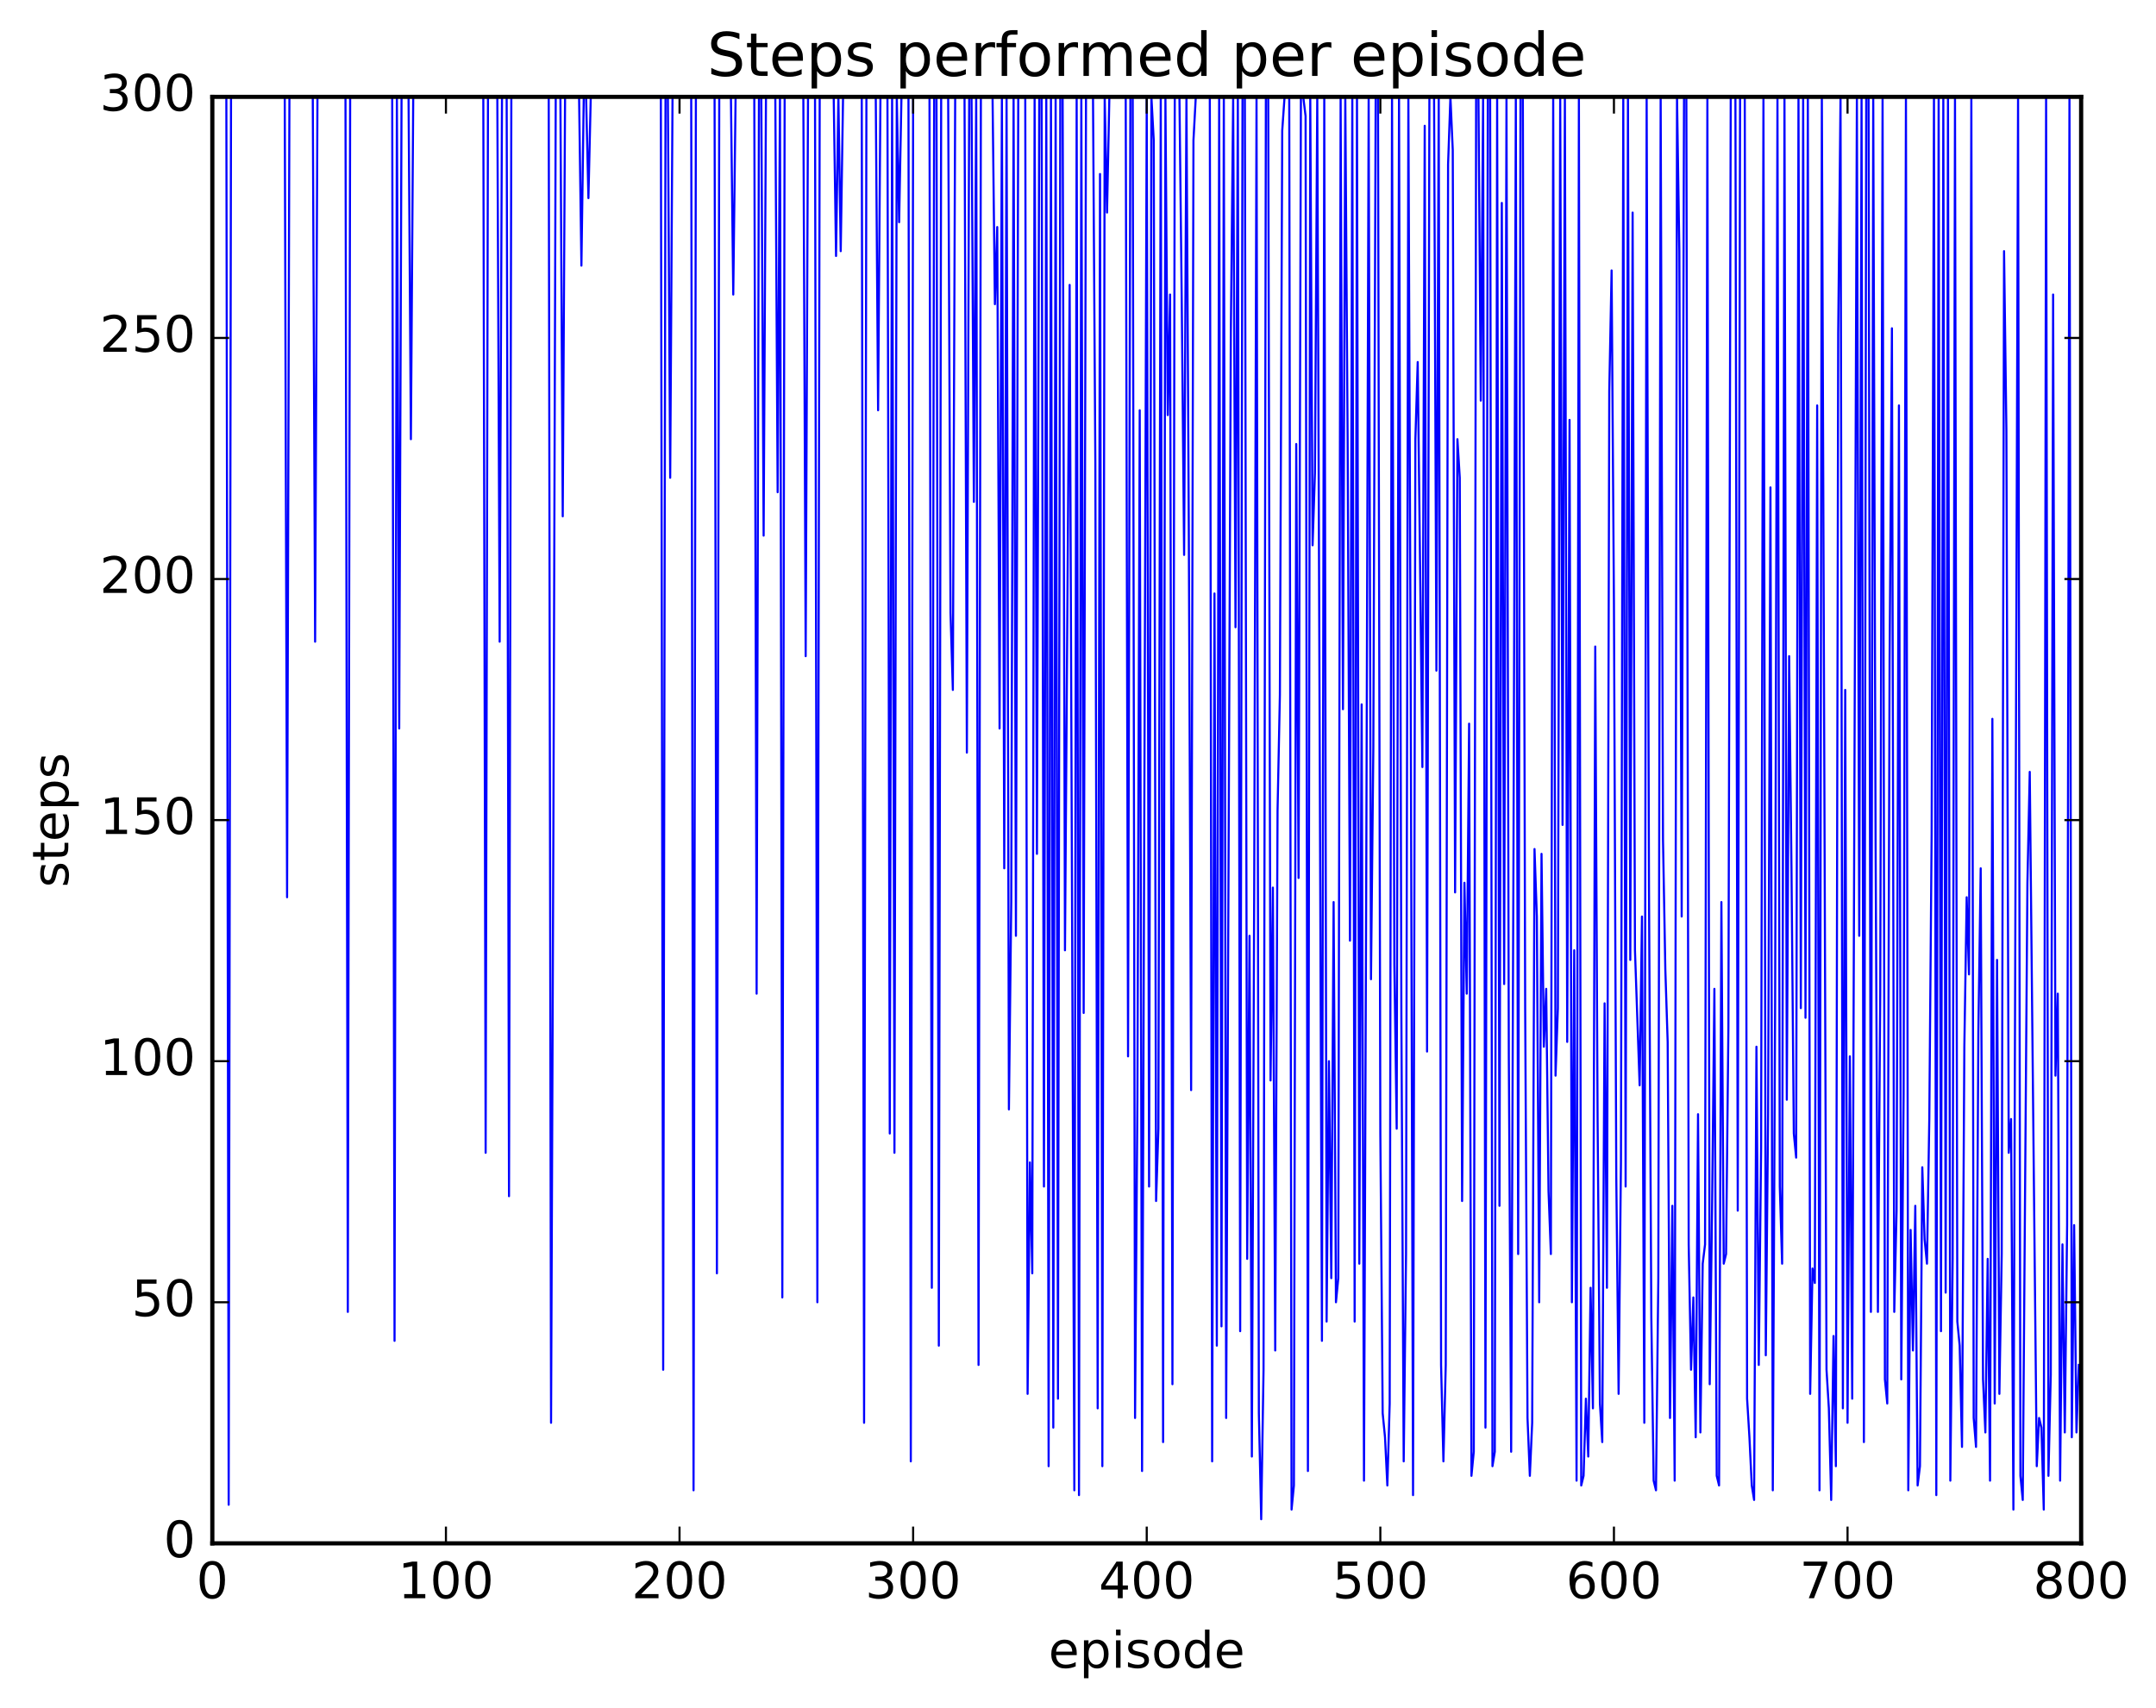 <?xml version="1.0" encoding="utf-8" standalone="no"?>
<!DOCTYPE svg PUBLIC "-//W3C//DTD SVG 1.1//EN"
  "http://www.w3.org/Graphics/SVG/1.1/DTD/svg11.dtd">
<!-- Created with matplotlib (http://matplotlib.org/) -->
<svg height="408pt" version="1.1" viewBox="0 0 515 408" width="515pt" xmlns="http://www.w3.org/2000/svg" xmlns:xlink="http://www.w3.org/1999/xlink">
 <defs>
  <style type="text/css">
*{stroke-linecap:butt;stroke-linejoin:round;stroke-miterlimit:100000;}
  </style>
 </defs>
 <g id="figure_1">
  <g id="patch_1">
   <path d="M 0 408.169 
L 515.771 408.169 
L 515.771 0 
L 0 0 
z
" style="fill:#ffffff;"/>
  </g>
  <g id="axes_1">
   <g id="patch_2">
    <path d="M 50.719 368.742 
L 497.119 368.742 
L 497.119 23.142 
L 50.719 23.142 
z
" style="fill:#ffffff;"/>
   </g>
   <g id="line2d_1">
    <path clip-path="url(#p75334d0f55)" d="M 50.719 23.142 
L 54.067 23.142 
L 54.625 359.526 
L 55.183 23.142 
L 68.017 23.142 
L 68.575 214.374 
L 69.133 23.142 
L 74.713 23.142 
L 75.271 153.318 
L 75.829 23.142 
L 82.525 23.142 
L 83.083 313.446 
L 83.641 23.142 
L 93.685 23.142 
L 94.243 320.358 
L 94.801 23.142 
L 95.359 174.054 
L 95.917 23.142 
L 97.591 23.142 
L 98.149 104.934 
L 98.707 23.142 
L 115.447 23.142 
L 116.005 275.43 
L 116.563 23.142 
L 118.795 23.142 
L 119.353 153.318 
L 119.911 23.142 
L 121.027 23.142 
L 121.585 285.798 
L 122.143 23.142 
L 131.071 23.142 
L 131.629 339.942 
L 132.187 198.246 
L 132.745 23.142 
L 133.861 23.142 
L 134.419 123.366 
L 134.977 23.142 
L 138.325 23.142 
L 138.883 63.462 
L 139.441 23.142 
L 139.999 23.142 
L 140.557 47.334 
L 141.115 23.142 
L 157.855 23.142 
L 158.413 327.27 
L 158.971 23.142 
L 159.529 23.142 
L 160.087 114.15 
L 160.645 23.142 
L 165.109 23.142 
L 165.667 356.07 
L 166.225 23.142 
L 170.689 23.142 
L 171.247 304.23 
L 171.805 23.142 
L 174.595 23.142 
L 175.153 70.374 
L 175.711 23.142 
L 180.175 23.142 
L 180.733 237.414 
L 181.291 23.142 
L 181.849 23.142 
L 182.407 127.974 
L 182.965 23.142 
L 185.197 23.142 
L 185.755 117.606 
L 186.313 23.142 
L 186.871 309.99 
L 187.429 23.142 
L 191.893 23.142 
L 192.451 156.774 
L 193.009 23.142 
L 194.683 23.142 
L 195.241 311.142 
L 195.799 23.142 
L 199.147 23.142 
L 199.705 61.158 
L 200.263 23.142 
L 200.821 60.006 
L 201.379 23.142 
L 205.843 23.142 
L 206.401 339.942 
L 206.959 23.142 
L 209.191 23.142 
L 209.749 98.022 
L 210.307 23.142 
L 211.981 23.142 
L 212.539 270.822 
L 213.097 23.142 
L 213.655 275.43 
L 214.213 23.142 
L 214.771 53.094 
L 215.329 23.142 
L 217.003 23.142 
L 217.561 349.158 
L 218.119 23.142 
L 222.025 23.142 
L 222.583 307.686 
L 223.141 23.142 
L 223.699 23.142 
L 224.257 321.51 
L 224.815 23.142 
L 226.489 23.142 
L 227.047 146.406 
L 227.605 164.838 
L 228.163 23.142 
L 230.395 23.142 
L 230.953 179.814 
L 231.511 23.142 
L 232.069 23.142 
L 232.627 119.91 
L 233.185 23.142 
L 233.743 326.118 
L 234.301 23.142 
L 237.091 23.142 
L 237.649 72.678 
L 238.207 54.246 
L 238.765 174.054 
L 239.323 23.142 
L 239.881 207.462 
L 240.439 23.142 
L 240.997 265.062 
L 241.555 215.526 
L 242.113 23.142 
L 242.671 223.59 
L 243.229 23.142 
L 244.903 23.142 
L 245.461 333.03 
L 246.019 277.734 
L 246.577 304.23 
L 247.135 23.142 
L 247.693 204.006 
L 248.251 23.142 
L 248.809 23.142 
L 249.367 283.494 
L 249.925 23.142 
L 250.483 350.31 
L 251.041 23.142 
L 251.599 341.094 
L 252.157 23.142 
L 252.715 334.182 
L 253.273 23.142 
L 253.831 23.142 
L 254.389 227.046 
L 255.505 68.07 
L 256.621 356.07 
L 257.179 23.142 
L 257.737 357.222 
L 258.295 23.142 
L 258.853 242.022 
L 259.411 23.142 
L 261.085 23.142 
L 261.643 110.694 
L 262.201 336.486 
L 262.759 41.574 
L 263.317 350.31 
L 263.875 23.142 
L 264.433 50.79 
L 264.991 23.142 
L 268.897 23.142 
L 269.455 252.39 
L 270.013 23.142 
L 270.571 23.142 
L 271.129 338.79 
L 271.687 262.758 
L 272.245 98.022 
L 272.803 351.462 
L 273.919 23.142 
L 274.477 283.494 
L 275.035 23.142 
L 275.593 33.51 
L 276.151 286.95 
L 276.709 269.67 
L 277.267 23.142 
L 277.825 344.55 
L 278.383 23.142 
L 278.941 99.174 
L 279.499 70.374 
L 280.057 330.726 
L 280.615 23.142 
L 281.731 23.142 
L 282.289 72.678 
L 282.847 132.582 
L 283.405 23.142 
L 283.963 125.67 
L 284.521 260.454 
L 285.079 33.51 
L 285.637 23.142 
L 288.985 23.142 
L 289.543 349.158 
L 290.101 141.798 
L 290.659 321.51 
L 291.217 23.142 
L 291.775 316.902 
L 292.333 23.142 
L 292.891 338.79 
L 294.007 79.59 
L 294.565 23.142 
L 295.123 149.862 
L 295.681 23.142 
L 296.239 318.054 
L 296.797 23.142 
L 297.355 23.142 
L 297.913 300.774 
L 298.471 223.59 
L 299.029 348.006 
L 299.587 213.222 
L 300.145 23.142 
L 300.703 337.638 
L 301.261 362.982 
L 301.819 327.27 
L 302.377 23.142 
L 302.935 23.142 
L 303.493 258.15 
L 304.051 212.07 
L 304.609 322.662 
L 305.167 193.638 
L 305.725 165.99 
L 306.283 31.206 
L 306.841 23.142 
L 307.957 23.142 
L 308.515 360.678 
L 309.073 354.918 
L 309.631 106.086 
L 310.189 209.766 
L 310.747 23.142 
L 311.305 23.142 
L 311.863 27.75 
L 312.421 351.462 
L 312.979 23.142 
L 313.537 130.278 
L 314.095 112.998 
L 314.653 23.142 
L 315.769 320.358 
L 316.327 23.142 
L 316.885 315.75 
L 317.443 253.542 
L 318.001 305.382 
L 318.559 215.526 
L 319.117 311.142 
L 319.675 305.382 
L 320.233 23.142 
L 320.791 169.446 
L 321.349 23.142 
L 321.907 104.934 
L 322.465 224.742 
L 323.023 23.142 
L 323.581 315.75 
L 324.139 23.142 
L 324.697 301.926 
L 325.255 168.294 
L 325.813 353.766 
L 326.371 204.006 
L 326.929 23.142 
L 327.487 233.958 
L 328.045 178.662 
L 328.603 23.142 
L 329.161 23.142 
L 329.719 270.822 
L 330.277 337.638 
L 330.835 343.398 
L 331.393 354.918 
L 331.951 335.334 
L 332.509 23.142 
L 333.067 230.502 
L 333.625 269.67 
L 334.183 23.142 
L 334.741 242.022 
L 335.299 349.158 
L 335.857 299.622 
L 336.415 23.142 
L 336.973 164.838 
L 337.531 357.222 
L 338.089 104.934 
L 338.647 86.502 
L 339.763 183.27 
L 340.321 30.054 
L 340.879 251.238 
L 341.437 23.142 
L 342.553 23.142 
L 343.111 160.23 
L 343.669 23.142 
L 344.227 326.118 
L 344.785 349.158 
L 345.343 326.118 
L 345.901 39.27 
L 346.459 23.142 
L 347.017 35.814 
L 347.575 213.222 
L 348.133 104.934 
L 348.691 114.15 
L 349.249 286.95 
L 349.807 210.918 
L 350.365 237.414 
L 350.923 172.902 
L 351.481 352.614 
L 352.039 346.854 
L 352.597 23.142 
L 353.155 23.142 
L 353.713 95.718 
L 354.271 23.142 
L 354.829 341.094 
L 355.387 23.142 
L 355.945 23.142 
L 356.503 350.31 
L 357.061 346.854 
L 357.619 23.142 
L 358.177 288.102 
L 358.735 48.486 
L 359.293 235.11 
L 359.851 23.142 
L 360.409 252.39 
L 360.967 346.854 
L 361.525 202.854 
L 362.083 23.142 
L 362.641 299.622 
L 363.199 23.142 
L 363.757 23.142 
L 364.315 240.87 
L 364.873 338.79 
L 365.431 352.614 
L 365.989 339.942 
L 366.547 202.854 
L 367.105 218.982 
L 367.663 311.142 
L 368.221 204.006 
L 368.779 250.086 
L 369.337 236.262 
L 369.895 284.646 
L 370.453 299.622 
L 371.011 23.142 
L 371.569 256.998 
L 372.127 240.87 
L 372.685 23.142 
L 373.243 197.094 
L 373.801 23.142 
L 374.359 248.934 
L 374.917 100.326 
L 375.475 311.142 
L 376.033 227.046 
L 376.591 353.766 
L 377.149 23.142 
L 377.707 354.918 
L 378.265 352.614 
L 378.823 334.182 
L 379.381 348.006 
L 379.939 307.686 
L 380.497 336.486 
L 381.055 154.47 
L 381.613 267.366 
L 382.171 335.334 
L 382.729 344.55 
L 383.287 239.718 
L 383.845 307.686 
L 384.403 93.414 
L 384.961 64.614 
L 385.519 144.102 
L 386.077 281.19 
L 386.635 333.03 
L 387.193 277.734 
L 387.751 23.142 
L 388.309 283.494 
L 388.867 23.142 
L 389.425 229.35 
L 389.983 50.79 
L 390.541 227.046 
L 391.657 259.302 
L 392.215 218.982 
L 392.773 339.942 
L 393.331 23.142 
L 393.889 212.07 
L 394.447 314.598 
L 395.005 353.766 
L 395.563 356.07 
L 396.121 305.382 
L 396.679 23.142 
L 397.237 200.55 
L 397.795 231.654 
L 398.353 248.934 
L 398.911 338.79 
L 399.469 288.102 
L 400.027 353.766 
L 400.585 23.142 
L 401.143 60.006 
L 401.701 218.982 
L 402.259 23.142 
L 402.817 23.142 
L 403.375 297.318 
L 403.933 327.27 
L 404.491 309.99 
L 405.049 343.398 
L 405.607 266.214 
L 406.165 342.246 
L 406.723 301.926 
L 407.281 297.318 
L 407.839 23.142 
L 408.397 330.726 
L 408.955 289.254 
L 409.513 236.262 
L 410.071 352.614 
L 410.629 354.918 
L 411.187 215.526 
L 411.745 301.926 
L 412.303 299.622 
L 412.861 245.478 
L 413.419 23.142 
L 414.535 23.142 
L 415.093 289.254 
L 415.651 23.142 
L 416.767 23.142 
L 417.325 334.182 
L 417.883 343.398 
L 418.441 354.918 
L 418.999 358.374 
L 419.557 250.086 
L 420.115 326.118 
L 420.673 274.278 
L 421.231 23.142 
L 421.789 323.814 
L 422.347 266.214 
L 422.905 116.454 
L 423.463 356.07 
L 424.021 239.718 
L 424.579 23.142 
L 425.137 283.494 
L 425.695 301.926 
L 426.253 23.142 
L 426.811 262.758 
L 427.369 156.774 
L 427.927 207.462 
L 428.485 270.822 
L 429.043 276.582 
L 429.601 23.142 
L 430.159 240.87 
L 430.717 23.142 
L 431.275 243.174 
L 431.833 23.142 
L 432.391 333.03 
L 432.949 303.078 
L 433.507 306.534 
L 434.065 96.87 
L 434.623 356.07 
L 435.181 23.142 
L 436.297 327.27 
L 436.855 336.486 
L 437.413 358.374 
L 437.971 319.206 
L 438.529 350.31 
L 439.087 79.59 
L 439.645 23.142 
L 440.203 336.486 
L 440.761 164.838 
L 441.319 339.942 
L 441.877 252.39 
L 442.435 334.182 
L 443.551 23.142 
L 444.109 223.59 
L 444.667 23.142 
L 445.225 344.55 
L 445.783 23.142 
L 446.341 23.142 
L 446.899 313.446 
L 447.457 23.142 
L 448.015 200.55 
L 448.573 313.446 
L 449.131 237.414 
L 449.689 23.142 
L 450.247 329.574 
L 450.805 335.334 
L 451.363 157.926 
L 451.921 78.438 
L 452.479 313.446 
L 453.037 289.254 
L 453.595 96.87 
L 454.153 329.574 
L 454.711 261.606 
L 455.269 23.142 
L 455.827 356.07 
L 456.385 293.862 
L 456.943 322.662 
L 457.501 288.102 
L 458.059 354.918 
L 458.617 350.31 
L 459.175 278.886 
L 459.733 296.166 
L 460.291 301.926 
L 460.849 267.366 
L 461.407 199.398 
L 461.965 23.142 
L 462.523 357.222 
L 463.081 23.142 
L 463.639 318.054 
L 464.197 23.142 
L 464.755 308.838 
L 465.313 23.142 
L 465.871 353.766 
L 466.429 300.774 
L 466.987 23.142 
L 467.545 315.75 
L 468.103 321.51 
L 468.661 345.702 
L 469.219 250.086 
L 469.777 214.374 
L 470.335 232.806 
L 470.893 23.142 
L 471.451 338.79 
L 472.009 345.702 
L 472.567 246.63 
L 473.125 207.462 
L 473.683 329.574 
L 474.241 342.246 
L 474.799 300.774 
L 475.357 353.766 
L 475.915 171.75 
L 476.473 335.334 
L 477.031 229.35 
L 477.589 333.03 
L 478.147 299.622 
L 478.705 60.006 
L 479.263 102.63 
L 479.821 275.43 
L 480.379 267.366 
L 480.937 360.678 
L 482.053 23.142 
L 482.611 352.614 
L 483.169 358.374 
L 484.285 210.918 
L 484.843 184.422 
L 485.959 295.014 
L 486.517 350.31 
L 487.075 338.79 
L 487.633 341.094 
L 488.191 360.678 
L 488.749 23.142 
L 489.307 352.614 
L 489.865 328.422 
L 490.423 70.374 
L 490.981 256.998 
L 491.539 237.414 
L 492.097 353.766 
L 492.655 297.318 
L 493.213 342.246 
L 493.771 292.71 
L 494.329 23.142 
L 494.887 343.398 
L 495.445 292.71 
L 496.003 342.246 
L 496.561 326.118 
L 496.561 326.118 
" style="fill:none;stroke:#0000ff;stroke-linecap:square;stroke-width:0.5;"/>
   </g>
   <g id="patch_3">
    <path d="M 50.719 368.742 
L 50.719 23.142 
" style="fill:none;stroke:#000000;stroke-linecap:square;stroke-linejoin:miter;"/>
   </g>
   <g id="patch_4">
    <path d="M 497.119 368.742 
L 497.119 23.142 
" style="fill:none;stroke:#000000;stroke-linecap:square;stroke-linejoin:miter;"/>
   </g>
   <g id="patch_5">
    <path d="M 50.719 368.742 
L 497.119 368.742 
" style="fill:none;stroke:#000000;stroke-linecap:square;stroke-linejoin:miter;"/>
   </g>
   <g id="patch_6">
    <path d="M 50.719 23.142 
L 497.119 23.142 
" style="fill:none;stroke:#000000;stroke-linecap:square;stroke-linejoin:miter;"/>
   </g>
   <g id="matplotlib.axis_1">
    <g id="xtick_1">
     <g id="line2d_2">
      <defs>
       <path d="M 0 0 
L 0 -4 
" id="m4f31d6609d" style="stroke:#000000;stroke-width:0.5;"/>
      </defs>
      <g>
       <use style="stroke:#000000;stroke-width:0.5;" x="50.719" xlink:href="#m4f31d6609d" y="368.742"/>
      </g>
     </g>
     <g id="line2d_3">
      <defs>
       <path d="M 0 0 
L 0 4 
" id="mbe278f822e" style="stroke:#000000;stroke-width:0.5;"/>
      </defs>
      <g>
       <use style="stroke:#000000;stroke-width:0.5;" x="50.719" xlink:href="#mbe278f822e" y="23.142"/>
      </g>
     </g>
     <g id="text_1">
      <!-- 0 -->
      <defs>
       <path d="M 31.781 66.406 
Q 24.172 66.406 20.328 58.906 
Q 16.5 51.422 16.5 36.375 
Q 16.5 21.391 20.328 13.891 
Q 24.172 6.391 31.781 6.391 
Q 39.453 6.391 43.281 13.891 
Q 47.125 21.391 47.125 36.375 
Q 47.125 51.422 43.281 58.906 
Q 39.453 66.406 31.781 66.406 
M 31.781 74.219 
Q 44.047 74.219 50.516 64.516 
Q 56.984 54.828 56.984 36.375 
Q 56.984 17.969 50.516 8.266 
Q 44.047 -1.422 31.781 -1.422 
Q 19.531 -1.422 13.062 8.266 
Q 6.594 17.969 6.594 36.375 
Q 6.594 54.828 13.062 64.516 
Q 19.531 74.219 31.781 74.219 
" id="BitstreamVeraSans-Roman-30"/>
      </defs>
      <g transform="translate(46.901 381.86)scale(0.12 -0.12)">
       <use xlink:href="#BitstreamVeraSans-Roman-30"/>
      </g>
     </g>
    </g>
    <g id="xtick_2">
     <g id="line2d_4">
      <g>
       <use style="stroke:#000000;stroke-width:0.5;" x="106.519" xlink:href="#m4f31d6609d" y="368.742"/>
      </g>
     </g>
     <g id="line2d_5">
      <g>
       <use style="stroke:#000000;stroke-width:0.5;" x="106.519" xlink:href="#mbe278f822e" y="23.142"/>
      </g>
     </g>
     <g id="text_2">
      <!-- 100 -->
      <defs>
       <path d="M 12.406 8.297 
L 28.516 8.297 
L 28.516 63.922 
L 10.984 60.406 
L 10.984 69.391 
L 28.422 72.906 
L 38.281 72.906 
L 38.281 8.297 
L 54.391 8.297 
L 54.391 0 
L 12.406 0 
z
" id="BitstreamVeraSans-Roman-31"/>
      </defs>
      <g transform="translate(95.066 381.86)scale(0.12 -0.12)">
       <use xlink:href="#BitstreamVeraSans-Roman-31"/>
       <use x="63.623" xlink:href="#BitstreamVeraSans-Roman-30"/>
       <use x="127.246" xlink:href="#BitstreamVeraSans-Roman-30"/>
      </g>
     </g>
    </g>
    <g id="xtick_3">
     <g id="line2d_6">
      <g>
       <use style="stroke:#000000;stroke-width:0.5;" x="162.319" xlink:href="#m4f31d6609d" y="368.742"/>
      </g>
     </g>
     <g id="line2d_7">
      <g>
       <use style="stroke:#000000;stroke-width:0.5;" x="162.319" xlink:href="#mbe278f822e" y="23.142"/>
      </g>
     </g>
     <g id="text_3">
      <!-- 200 -->
      <defs>
       <path d="M 19.188 8.297 
L 53.609 8.297 
L 53.609 0 
L 7.328 0 
L 7.328 8.297 
Q 12.938 14.109 22.625 23.891 
Q 32.328 33.688 34.812 36.531 
Q 39.547 41.844 41.422 45.531 
Q 43.312 49.219 43.312 52.781 
Q 43.312 58.594 39.234 62.25 
Q 35.156 65.922 28.609 65.922 
Q 23.969 65.922 18.812 64.312 
Q 13.672 62.703 7.812 59.422 
L 7.812 69.391 
Q 13.766 71.781 18.938 73 
Q 24.125 74.219 28.422 74.219 
Q 39.75 74.219 46.484 68.547 
Q 53.219 62.891 53.219 53.422 
Q 53.219 48.922 51.531 44.891 
Q 49.859 40.875 45.406 35.406 
Q 44.188 33.984 37.641 27.219 
Q 31.109 20.453 19.188 8.297 
" id="BitstreamVeraSans-Roman-32"/>
      </defs>
      <g transform="translate(150.866 381.86)scale(0.12 -0.12)">
       <use xlink:href="#BitstreamVeraSans-Roman-32"/>
       <use x="63.623" xlink:href="#BitstreamVeraSans-Roman-30"/>
       <use x="127.246" xlink:href="#BitstreamVeraSans-Roman-30"/>
      </g>
     </g>
    </g>
    <g id="xtick_4">
     <g id="line2d_8">
      <g>
       <use style="stroke:#000000;stroke-width:0.5;" x="218.119" xlink:href="#m4f31d6609d" y="368.742"/>
      </g>
     </g>
     <g id="line2d_9">
      <g>
       <use style="stroke:#000000;stroke-width:0.5;" x="218.119" xlink:href="#mbe278f822e" y="23.142"/>
      </g>
     </g>
     <g id="text_4">
      <!-- 300 -->
      <defs>
       <path d="M 40.578 39.312 
Q 47.656 37.797 51.625 33 
Q 55.609 28.219 55.609 21.188 
Q 55.609 10.406 48.188 4.484 
Q 40.766 -1.422 27.094 -1.422 
Q 22.516 -1.422 17.656 -0.516 
Q 12.797 0.391 7.625 2.203 
L 7.625 11.719 
Q 11.719 9.328 16.594 8.109 
Q 21.484 6.891 26.812 6.891 
Q 36.078 6.891 40.938 10.547 
Q 45.797 14.203 45.797 21.188 
Q 45.797 27.641 41.281 31.266 
Q 36.766 34.906 28.719 34.906 
L 20.219 34.906 
L 20.219 43.016 
L 29.109 43.016 
Q 36.375 43.016 40.234 45.922 
Q 44.094 48.828 44.094 54.297 
Q 44.094 59.906 40.109 62.906 
Q 36.141 65.922 28.719 65.922 
Q 24.656 65.922 20.016 65.031 
Q 15.375 64.156 9.812 62.312 
L 9.812 71.094 
Q 15.438 72.656 20.344 73.438 
Q 25.25 74.219 29.594 74.219 
Q 40.828 74.219 47.359 69.109 
Q 53.906 64.016 53.906 55.328 
Q 53.906 49.266 50.438 45.094 
Q 46.969 40.922 40.578 39.312 
" id="BitstreamVeraSans-Roman-33"/>
      </defs>
      <g transform="translate(206.666 381.86)scale(0.12 -0.12)">
       <use xlink:href="#BitstreamVeraSans-Roman-33"/>
       <use x="63.623" xlink:href="#BitstreamVeraSans-Roman-30"/>
       <use x="127.246" xlink:href="#BitstreamVeraSans-Roman-30"/>
      </g>
     </g>
    </g>
    <g id="xtick_5">
     <g id="line2d_10">
      <g>
       <use style="stroke:#000000;stroke-width:0.5;" x="273.919" xlink:href="#m4f31d6609d" y="368.742"/>
      </g>
     </g>
     <g id="line2d_11">
      <g>
       <use style="stroke:#000000;stroke-width:0.5;" x="273.919" xlink:href="#mbe278f822e" y="23.142"/>
      </g>
     </g>
     <g id="text_5">
      <!-- 400 -->
      <defs>
       <path d="M 37.797 64.312 
L 12.891 25.391 
L 37.797 25.391 
z
M 35.203 72.906 
L 47.609 72.906 
L 47.609 25.391 
L 58.016 25.391 
L 58.016 17.188 
L 47.609 17.188 
L 47.609 0 
L 37.797 0 
L 37.797 17.188 
L 4.891 17.188 
L 4.891 26.703 
z
" id="BitstreamVeraSans-Roman-34"/>
      </defs>
      <g transform="translate(262.466 381.86)scale(0.12 -0.12)">
       <use xlink:href="#BitstreamVeraSans-Roman-34"/>
       <use x="63.623" xlink:href="#BitstreamVeraSans-Roman-30"/>
       <use x="127.246" xlink:href="#BitstreamVeraSans-Roman-30"/>
      </g>
     </g>
    </g>
    <g id="xtick_6">
     <g id="line2d_12">
      <g>
       <use style="stroke:#000000;stroke-width:0.5;" x="329.719" xlink:href="#m4f31d6609d" y="368.742"/>
      </g>
     </g>
     <g id="line2d_13">
      <g>
       <use style="stroke:#000000;stroke-width:0.5;" x="329.719" xlink:href="#mbe278f822e" y="23.142"/>
      </g>
     </g>
     <g id="text_6">
      <!-- 500 -->
      <defs>
       <path d="M 10.797 72.906 
L 49.516 72.906 
L 49.516 64.594 
L 19.828 64.594 
L 19.828 46.734 
Q 21.969 47.469 24.109 47.828 
Q 26.266 48.188 28.422 48.188 
Q 40.625 48.188 47.75 41.5 
Q 54.891 34.812 54.891 23.391 
Q 54.891 11.625 47.562 5.094 
Q 40.234 -1.422 26.906 -1.422 
Q 22.312 -1.422 17.547 -0.641 
Q 12.797 0.141 7.719 1.703 
L 7.719 11.625 
Q 12.109 9.234 16.797 8.062 
Q 21.484 6.891 26.703 6.891 
Q 35.156 6.891 40.078 11.328 
Q 45.016 15.766 45.016 23.391 
Q 45.016 31 40.078 35.438 
Q 35.156 39.891 26.703 39.891 
Q 22.75 39.891 18.812 39.016 
Q 14.891 38.141 10.797 36.281 
z
" id="BitstreamVeraSans-Roman-35"/>
      </defs>
      <g transform="translate(318.266 381.86)scale(0.12 -0.12)">
       <use xlink:href="#BitstreamVeraSans-Roman-35"/>
       <use x="63.623" xlink:href="#BitstreamVeraSans-Roman-30"/>
       <use x="127.246" xlink:href="#BitstreamVeraSans-Roman-30"/>
      </g>
     </g>
    </g>
    <g id="xtick_7">
     <g id="line2d_14">
      <g>
       <use style="stroke:#000000;stroke-width:0.5;" x="385.519" xlink:href="#m4f31d6609d" y="368.742"/>
      </g>
     </g>
     <g id="line2d_15">
      <g>
       <use style="stroke:#000000;stroke-width:0.5;" x="385.519" xlink:href="#mbe278f822e" y="23.142"/>
      </g>
     </g>
     <g id="text_7">
      <!-- 600 -->
      <defs>
       <path d="M 33.016 40.375 
Q 26.375 40.375 22.484 35.828 
Q 18.609 31.297 18.609 23.391 
Q 18.609 15.531 22.484 10.953 
Q 26.375 6.391 33.016 6.391 
Q 39.656 6.391 43.531 10.953 
Q 47.406 15.531 47.406 23.391 
Q 47.406 31.297 43.531 35.828 
Q 39.656 40.375 33.016 40.375 
M 52.594 71.297 
L 52.594 62.312 
Q 48.875 64.062 45.094 64.984 
Q 41.312 65.922 37.594 65.922 
Q 27.828 65.922 22.672 59.328 
Q 17.531 52.734 16.797 39.406 
Q 19.672 43.656 24.016 45.922 
Q 28.375 48.188 33.594 48.188 
Q 44.578 48.188 50.953 41.516 
Q 57.328 34.859 57.328 23.391 
Q 57.328 12.156 50.688 5.359 
Q 44.047 -1.422 33.016 -1.422 
Q 20.359 -1.422 13.672 8.266 
Q 6.984 17.969 6.984 36.375 
Q 6.984 53.656 15.188 63.938 
Q 23.391 74.219 37.203 74.219 
Q 40.922 74.219 44.703 73.484 
Q 48.484 72.75 52.594 71.297 
" id="BitstreamVeraSans-Roman-36"/>
      </defs>
      <g transform="translate(374.066 381.86)scale(0.12 -0.12)">
       <use xlink:href="#BitstreamVeraSans-Roman-36"/>
       <use x="63.623" xlink:href="#BitstreamVeraSans-Roman-30"/>
       <use x="127.246" xlink:href="#BitstreamVeraSans-Roman-30"/>
      </g>
     </g>
    </g>
    <g id="xtick_8">
     <g id="line2d_16">
      <g>
       <use style="stroke:#000000;stroke-width:0.5;" x="441.319" xlink:href="#m4f31d6609d" y="368.742"/>
      </g>
     </g>
     <g id="line2d_17">
      <g>
       <use style="stroke:#000000;stroke-width:0.5;" x="441.319" xlink:href="#mbe278f822e" y="23.142"/>
      </g>
     </g>
     <g id="text_8">
      <!-- 700 -->
      <defs>
       <path d="M 8.203 72.906 
L 55.078 72.906 
L 55.078 68.703 
L 28.609 0 
L 18.312 0 
L 43.219 64.594 
L 8.203 64.594 
z
" id="BitstreamVeraSans-Roman-37"/>
      </defs>
      <g transform="translate(429.866 381.86)scale(0.12 -0.12)">
       <use xlink:href="#BitstreamVeraSans-Roman-37"/>
       <use x="63.623" xlink:href="#BitstreamVeraSans-Roman-30"/>
       <use x="127.246" xlink:href="#BitstreamVeraSans-Roman-30"/>
      </g>
     </g>
    </g>
    <g id="xtick_9">
     <g id="line2d_18">
      <g>
       <use style="stroke:#000000;stroke-width:0.5;" x="497.119" xlink:href="#m4f31d6609d" y="368.742"/>
      </g>
     </g>
     <g id="line2d_19">
      <g>
       <use style="stroke:#000000;stroke-width:0.5;" x="497.119" xlink:href="#mbe278f822e" y="23.142"/>
      </g>
     </g>
     <g id="text_9">
      <!-- 800 -->
      <defs>
       <path d="M 31.781 34.625 
Q 24.75 34.625 20.719 30.859 
Q 16.703 27.094 16.703 20.516 
Q 16.703 13.922 20.719 10.156 
Q 24.75 6.391 31.781 6.391 
Q 38.812 6.391 42.859 10.172 
Q 46.922 13.969 46.922 20.516 
Q 46.922 27.094 42.891 30.859 
Q 38.875 34.625 31.781 34.625 
M 21.922 38.812 
Q 15.578 40.375 12.031 44.719 
Q 8.5 49.078 8.5 55.328 
Q 8.5 64.062 14.719 69.141 
Q 20.953 74.219 31.781 74.219 
Q 42.672 74.219 48.875 69.141 
Q 55.078 64.062 55.078 55.328 
Q 55.078 49.078 51.531 44.719 
Q 48 40.375 41.703 38.812 
Q 48.828 37.156 52.797 32.312 
Q 56.781 27.484 56.781 20.516 
Q 56.781 9.906 50.312 4.234 
Q 43.844 -1.422 31.781 -1.422 
Q 19.734 -1.422 13.25 4.234 
Q 6.781 9.906 6.781 20.516 
Q 6.781 27.484 10.781 32.312 
Q 14.797 37.156 21.922 38.812 
M 18.312 54.391 
Q 18.312 48.734 21.844 45.562 
Q 25.391 42.391 31.781 42.391 
Q 38.141 42.391 41.719 45.562 
Q 45.312 48.734 45.312 54.391 
Q 45.312 60.062 41.719 63.234 
Q 38.141 66.406 31.781 66.406 
Q 25.391 66.406 21.844 63.234 
Q 18.312 60.062 18.312 54.391 
" id="BitstreamVeraSans-Roman-38"/>
      </defs>
      <g transform="translate(485.666 381.86)scale(0.12 -0.12)">
       <use xlink:href="#BitstreamVeraSans-Roman-38"/>
       <use x="63.623" xlink:href="#BitstreamVeraSans-Roman-30"/>
       <use x="127.246" xlink:href="#BitstreamVeraSans-Roman-30"/>
      </g>
     </g>
    </g>
    <g id="text_10">
     <!-- episode -->
     <defs>
      <path d="M 56.203 29.594 
L 56.203 25.203 
L 14.891 25.203 
Q 15.484 15.922 20.484 11.062 
Q 25.484 6.203 34.422 6.203 
Q 39.594 6.203 44.453 7.469 
Q 49.312 8.734 54.109 11.281 
L 54.109 2.781 
Q 49.266 0.734 44.188 -0.344 
Q 39.109 -1.422 33.891 -1.422 
Q 20.797 -1.422 13.156 6.188 
Q 5.516 13.812 5.516 26.812 
Q 5.516 40.234 12.766 48.109 
Q 20.016 56 32.328 56 
Q 43.359 56 49.781 48.891 
Q 56.203 41.797 56.203 29.594 
M 47.219 32.234 
Q 47.125 39.594 43.094 43.984 
Q 39.062 48.391 32.422 48.391 
Q 24.906 48.391 20.391 44.141 
Q 15.875 39.891 15.188 32.172 
z
" id="BitstreamVeraSans-Roman-65"/>
      <path d="M 18.109 8.203 
L 18.109 -20.797 
L 9.078 -20.797 
L 9.078 54.688 
L 18.109 54.688 
L 18.109 46.391 
Q 20.953 51.266 25.266 53.625 
Q 29.594 56 35.594 56 
Q 45.562 56 51.781 48.094 
Q 58.016 40.188 58.016 27.297 
Q 58.016 14.406 51.781 6.484 
Q 45.562 -1.422 35.594 -1.422 
Q 29.594 -1.422 25.266 0.953 
Q 20.953 3.328 18.109 8.203 
M 48.688 27.297 
Q 48.688 37.203 44.609 42.844 
Q 40.531 48.484 33.406 48.484 
Q 26.266 48.484 22.188 42.844 
Q 18.109 37.203 18.109 27.297 
Q 18.109 17.391 22.188 11.75 
Q 26.266 6.109 33.406 6.109 
Q 40.531 6.109 44.609 11.75 
Q 48.688 17.391 48.688 27.297 
" id="BitstreamVeraSans-Roman-70"/>
      <path d="M 45.406 46.391 
L 45.406 75.984 
L 54.391 75.984 
L 54.391 0 
L 45.406 0 
L 45.406 8.203 
Q 42.578 3.328 38.25 0.953 
Q 33.938 -1.422 27.875 -1.422 
Q 17.969 -1.422 11.734 6.484 
Q 5.516 14.406 5.516 27.297 
Q 5.516 40.188 11.734 48.094 
Q 17.969 56 27.875 56 
Q 33.938 56 38.25 53.625 
Q 42.578 51.266 45.406 46.391 
M 14.797 27.297 
Q 14.797 17.391 18.875 11.75 
Q 22.953 6.109 30.078 6.109 
Q 37.203 6.109 41.297 11.75 
Q 45.406 17.391 45.406 27.297 
Q 45.406 37.203 41.297 42.844 
Q 37.203 48.484 30.078 48.484 
Q 22.953 48.484 18.875 42.844 
Q 14.797 37.203 14.797 27.297 
" id="BitstreamVeraSans-Roman-64"/>
      <path d="M 9.422 54.688 
L 18.406 54.688 
L 18.406 0 
L 9.422 0 
z
M 9.422 75.984 
L 18.406 75.984 
L 18.406 64.594 
L 9.422 64.594 
z
" id="BitstreamVeraSans-Roman-69"/>
      <path d="M 30.609 48.391 
Q 23.391 48.391 19.188 42.75 
Q 14.984 37.109 14.984 27.297 
Q 14.984 17.484 19.156 11.844 
Q 23.344 6.203 30.609 6.203 
Q 37.797 6.203 41.984 11.859 
Q 46.188 17.531 46.188 27.297 
Q 46.188 37.016 41.984 42.703 
Q 37.797 48.391 30.609 48.391 
M 30.609 56 
Q 42.328 56 49.016 48.375 
Q 55.719 40.766 55.719 27.297 
Q 55.719 13.875 49.016 6.219 
Q 42.328 -1.422 30.609 -1.422 
Q 18.844 -1.422 12.172 6.219 
Q 5.516 13.875 5.516 27.297 
Q 5.516 40.766 12.172 48.375 
Q 18.844 56 30.609 56 
" id="BitstreamVeraSans-Roman-6f"/>
      <path d="M 44.281 53.078 
L 44.281 44.578 
Q 40.484 46.531 36.375 47.5 
Q 32.281 48.484 27.875 48.484 
Q 21.188 48.484 17.844 46.438 
Q 14.5 44.391 14.5 40.281 
Q 14.5 37.156 16.891 35.375 
Q 19.281 33.594 26.516 31.984 
L 29.594 31.297 
Q 39.156 29.25 43.188 25.516 
Q 47.219 21.781 47.219 15.094 
Q 47.219 7.469 41.188 3.016 
Q 35.156 -1.422 24.609 -1.422 
Q 20.219 -1.422 15.453 -0.562 
Q 10.688 0.297 5.422 2 
L 5.422 11.281 
Q 10.406 8.688 15.234 7.391 
Q 20.062 6.109 24.812 6.109 
Q 31.156 6.109 34.562 8.281 
Q 37.984 10.453 37.984 14.406 
Q 37.984 18.062 35.516 20.016 
Q 33.062 21.969 24.703 23.781 
L 21.578 24.516 
Q 13.234 26.266 9.516 29.906 
Q 5.812 33.547 5.812 39.891 
Q 5.812 47.609 11.281 51.797 
Q 16.75 56 26.812 56 
Q 31.781 56 36.172 55.266 
Q 40.578 54.547 44.281 53.078 
" id="BitstreamVeraSans-Roman-73"/>
     </defs>
     <g transform="translate(250.453 398.474)scale(0.12 -0.12)">
      <use xlink:href="#BitstreamVeraSans-Roman-65"/>
      <use x="61.523" xlink:href="#BitstreamVeraSans-Roman-70"/>
      <use x="125.0" xlink:href="#BitstreamVeraSans-Roman-69"/>
      <use x="152.783" xlink:href="#BitstreamVeraSans-Roman-73"/>
      <use x="204.883" xlink:href="#BitstreamVeraSans-Roman-6f"/>
      <use x="266.064" xlink:href="#BitstreamVeraSans-Roman-64"/>
      <use x="329.541" xlink:href="#BitstreamVeraSans-Roman-65"/>
     </g>
    </g>
   </g>
   <g id="matplotlib.axis_2">
    <g id="ytick_1">
     <g id="line2d_20">
      <defs>
       <path d="M 0 0 
L 4 0 
" id="m05078c3641" style="stroke:#000000;stroke-width:0.5;"/>
      </defs>
      <g>
       <use style="stroke:#000000;stroke-width:0.5;" x="50.719" xlink:href="#m05078c3641" y="368.742"/>
      </g>
     </g>
     <g id="line2d_21">
      <defs>
       <path d="M 0 0 
L -4 0 
" id="m1302b5e759" style="stroke:#000000;stroke-width:0.5;"/>
      </defs>
      <g>
       <use style="stroke:#000000;stroke-width:0.5;" x="497.119" xlink:href="#m1302b5e759" y="368.742"/>
      </g>
     </g>
     <g id="text_11">
      <!-- 0 -->
      <g transform="translate(39.084 372.053)scale(0.12 -0.12)">
       <use xlink:href="#BitstreamVeraSans-Roman-30"/>
      </g>
     </g>
    </g>
    <g id="ytick_2">
     <g id="line2d_22">
      <g>
       <use style="stroke:#000000;stroke-width:0.5;" x="50.719" xlink:href="#m05078c3641" y="311.142"/>
      </g>
     </g>
     <g id="line2d_23">
      <g>
       <use style="stroke:#000000;stroke-width:0.5;" x="497.119" xlink:href="#m1302b5e759" y="311.142"/>
      </g>
     </g>
     <g id="text_12">
      <!-- 50 -->
      <g transform="translate(31.449 314.453)scale(0.12 -0.12)">
       <use xlink:href="#BitstreamVeraSans-Roman-35"/>
       <use x="63.623" xlink:href="#BitstreamVeraSans-Roman-30"/>
      </g>
     </g>
    </g>
    <g id="ytick_3">
     <g id="line2d_24">
      <g>
       <use style="stroke:#000000;stroke-width:0.5;" x="50.719" xlink:href="#m05078c3641" y="253.542"/>
      </g>
     </g>
     <g id="line2d_25">
      <g>
       <use style="stroke:#000000;stroke-width:0.5;" x="497.119" xlink:href="#m1302b5e759" y="253.542"/>
      </g>
     </g>
     <g id="text_13">
      <!-- 100 -->
      <g transform="translate(23.814 256.853)scale(0.12 -0.12)">
       <use xlink:href="#BitstreamVeraSans-Roman-31"/>
       <use x="63.623" xlink:href="#BitstreamVeraSans-Roman-30"/>
       <use x="127.246" xlink:href="#BitstreamVeraSans-Roman-30"/>
      </g>
     </g>
    </g>
    <g id="ytick_4">
     <g id="line2d_26">
      <g>
       <use style="stroke:#000000;stroke-width:0.5;" x="50.719" xlink:href="#m05078c3641" y="195.942"/>
      </g>
     </g>
     <g id="line2d_27">
      <g>
       <use style="stroke:#000000;stroke-width:0.5;" x="497.119" xlink:href="#m1302b5e759" y="195.942"/>
      </g>
     </g>
     <g id="text_14">
      <!-- 150 -->
      <g transform="translate(23.814 199.253)scale(0.12 -0.12)">
       <use xlink:href="#BitstreamVeraSans-Roman-31"/>
       <use x="63.623" xlink:href="#BitstreamVeraSans-Roman-35"/>
       <use x="127.246" xlink:href="#BitstreamVeraSans-Roman-30"/>
      </g>
     </g>
    </g>
    <g id="ytick_5">
     <g id="line2d_28">
      <g>
       <use style="stroke:#000000;stroke-width:0.5;" x="50.719" xlink:href="#m05078c3641" y="138.342"/>
      </g>
     </g>
     <g id="line2d_29">
      <g>
       <use style="stroke:#000000;stroke-width:0.5;" x="497.119" xlink:href="#m1302b5e759" y="138.342"/>
      </g>
     </g>
     <g id="text_15">
      <!-- 200 -->
      <g transform="translate(23.814 141.653)scale(0.12 -0.12)">
       <use xlink:href="#BitstreamVeraSans-Roman-32"/>
       <use x="63.623" xlink:href="#BitstreamVeraSans-Roman-30"/>
       <use x="127.246" xlink:href="#BitstreamVeraSans-Roman-30"/>
      </g>
     </g>
    </g>
    <g id="ytick_6">
     <g id="line2d_30">
      <g>
       <use style="stroke:#000000;stroke-width:0.5;" x="50.719" xlink:href="#m05078c3641" y="80.742"/>
      </g>
     </g>
     <g id="line2d_31">
      <g>
       <use style="stroke:#000000;stroke-width:0.5;" x="497.119" xlink:href="#m1302b5e759" y="80.742"/>
      </g>
     </g>
     <g id="text_16">
      <!-- 250 -->
      <g transform="translate(23.814 84.053)scale(0.12 -0.12)">
       <use xlink:href="#BitstreamVeraSans-Roman-32"/>
       <use x="63.623" xlink:href="#BitstreamVeraSans-Roman-35"/>
       <use x="127.246" xlink:href="#BitstreamVeraSans-Roman-30"/>
      </g>
     </g>
    </g>
    <g id="ytick_7">
     <g id="line2d_32">
      <g>
       <use style="stroke:#000000;stroke-width:0.5;" x="50.719" xlink:href="#m05078c3641" y="23.142"/>
      </g>
     </g>
     <g id="line2d_33">
      <g>
       <use style="stroke:#000000;stroke-width:0.5;" x="497.119" xlink:href="#m1302b5e759" y="23.142"/>
      </g>
     </g>
     <g id="text_17">
      <!-- 300 -->
      <g transform="translate(23.814 26.453)scale(0.12 -0.12)">
       <use xlink:href="#BitstreamVeraSans-Roman-33"/>
       <use x="63.623" xlink:href="#BitstreamVeraSans-Roman-30"/>
       <use x="127.246" xlink:href="#BitstreamVeraSans-Roman-30"/>
      </g>
     </g>
    </g>
    <g id="text_18">
     <!-- steps -->
     <defs>
      <path d="M 18.312 70.219 
L 18.312 54.688 
L 36.812 54.688 
L 36.812 47.703 
L 18.312 47.703 
L 18.312 18.016 
Q 18.312 11.328 20.141 9.422 
Q 21.969 7.516 27.594 7.516 
L 36.812 7.516 
L 36.812 0 
L 27.594 0 
Q 17.188 0 13.234 3.875 
Q 9.281 7.766 9.281 18.016 
L 9.281 47.703 
L 2.688 47.703 
L 2.688 54.688 
L 9.281 54.688 
L 9.281 70.219 
z
" id="BitstreamVeraSans-Roman-74"/>
     </defs>
     <g transform="translate(16.318 212.046)rotate(-90.0)scale(0.12 -0.12)">
      <use xlink:href="#BitstreamVeraSans-Roman-73"/>
      <use x="52.1" xlink:href="#BitstreamVeraSans-Roman-74"/>
      <use x="91.309" xlink:href="#BitstreamVeraSans-Roman-65"/>
      <use x="152.832" xlink:href="#BitstreamVeraSans-Roman-70"/>
      <use x="216.309" xlink:href="#BitstreamVeraSans-Roman-73"/>
     </g>
    </g>
   </g>
   <g id="text_19">
    <!-- Steps performed per episode -->
    <defs>
     <path d="M 41.109 46.297 
Q 39.594 47.172 37.812 47.578 
Q 36.031 48 33.891 48 
Q 26.266 48 22.188 43.047 
Q 18.109 38.094 18.109 28.812 
L 18.109 0 
L 9.078 0 
L 9.078 54.688 
L 18.109 54.688 
L 18.109 46.188 
Q 20.953 51.172 25.484 53.578 
Q 30.031 56 36.531 56 
Q 37.453 56 38.578 55.875 
Q 39.703 55.766 41.062 55.516 
z
" id="BitstreamVeraSans-Roman-72"/>
     <path d="M 52 44.188 
Q 55.375 50.25 60.062 53.125 
Q 64.75 56 71.094 56 
Q 79.641 56 84.281 50.016 
Q 88.922 44.047 88.922 33.016 
L 88.922 0 
L 79.891 0 
L 79.891 32.719 
Q 79.891 40.578 77.094 44.375 
Q 74.312 48.188 68.609 48.188 
Q 61.625 48.188 57.562 43.547 
Q 53.516 38.922 53.516 30.906 
L 53.516 0 
L 44.484 0 
L 44.484 32.719 
Q 44.484 40.625 41.703 44.406 
Q 38.922 48.188 33.109 48.188 
Q 26.219 48.188 22.156 43.531 
Q 18.109 38.875 18.109 30.906 
L 18.109 0 
L 9.078 0 
L 9.078 54.688 
L 18.109 54.688 
L 18.109 46.188 
Q 21.188 51.219 25.484 53.609 
Q 29.781 56 35.688 56 
Q 41.656 56 45.828 52.969 
Q 50 49.953 52 44.188 
" id="BitstreamVeraSans-Roman-6d"/>
     <path d="M 53.516 70.516 
L 53.516 60.891 
Q 47.906 63.578 42.922 64.891 
Q 37.938 66.219 33.297 66.219 
Q 25.25 66.219 20.875 63.094 
Q 16.5 59.969 16.5 54.203 
Q 16.5 49.359 19.406 46.891 
Q 22.312 44.438 30.422 42.922 
L 36.375 41.703 
Q 47.406 39.594 52.656 34.297 
Q 57.906 29 57.906 20.125 
Q 57.906 9.516 50.797 4.047 
Q 43.703 -1.422 29.984 -1.422 
Q 24.812 -1.422 18.969 -0.25 
Q 13.141 0.922 6.891 3.219 
L 6.891 13.375 
Q 12.891 10.016 18.656 8.297 
Q 24.422 6.594 29.984 6.594 
Q 38.422 6.594 43.016 9.906 
Q 47.609 13.234 47.609 19.391 
Q 47.609 24.75 44.312 27.781 
Q 41.016 30.812 33.5 32.328 
L 27.484 33.5 
Q 16.453 35.688 11.516 40.375 
Q 6.594 45.062 6.594 53.422 
Q 6.594 63.094 13.406 68.656 
Q 20.219 74.219 32.172 74.219 
Q 37.312 74.219 42.625 73.281 
Q 47.953 72.359 53.516 70.516 
" id="BitstreamVeraSans-Roman-53"/>
     <path id="BitstreamVeraSans-Roman-20"/>
     <path d="M 37.109 75.984 
L 37.109 68.5 
L 28.516 68.5 
Q 23.688 68.5 21.797 66.547 
Q 19.922 64.594 19.922 59.516 
L 19.922 54.688 
L 34.719 54.688 
L 34.719 47.703 
L 19.922 47.703 
L 19.922 0 
L 10.891 0 
L 10.891 47.703 
L 2.297 47.703 
L 2.297 54.688 
L 10.891 54.688 
L 10.891 58.5 
Q 10.891 67.625 15.141 71.797 
Q 19.391 75.984 28.609 75.984 
z
" id="BitstreamVeraSans-Roman-66"/>
    </defs>
    <g transform="translate(168.915 18.142)scale(0.144 -0.144)">
     <use xlink:href="#BitstreamVeraSans-Roman-53"/>
     <use x="63.477" xlink:href="#BitstreamVeraSans-Roman-74"/>
     <use x="102.686" xlink:href="#BitstreamVeraSans-Roman-65"/>
     <use x="164.209" xlink:href="#BitstreamVeraSans-Roman-70"/>
     <use x="227.686" xlink:href="#BitstreamVeraSans-Roman-73"/>
     <use x="279.785" xlink:href="#BitstreamVeraSans-Roman-20"/>
     <use x="311.572" xlink:href="#BitstreamVeraSans-Roman-70"/>
     <use x="375.049" xlink:href="#BitstreamVeraSans-Roman-65"/>
     <use x="436.572" xlink:href="#BitstreamVeraSans-Roman-72"/>
     <use x="477.686" xlink:href="#BitstreamVeraSans-Roman-66"/>
     <use x="512.891" xlink:href="#BitstreamVeraSans-Roman-6f"/>
     <use x="574.072" xlink:href="#BitstreamVeraSans-Roman-72"/>
     <use x="615.17" xlink:href="#BitstreamVeraSans-Roman-6d"/>
     <use x="712.582" xlink:href="#BitstreamVeraSans-Roman-65"/>
     <use x="774.105" xlink:href="#BitstreamVeraSans-Roman-64"/>
     <use x="837.582" xlink:href="#BitstreamVeraSans-Roman-20"/>
     <use x="869.369" xlink:href="#BitstreamVeraSans-Roman-70"/>
     <use x="932.846" xlink:href="#BitstreamVeraSans-Roman-65"/>
     <use x="994.369" xlink:href="#BitstreamVeraSans-Roman-72"/>
     <use x="1035.482" xlink:href="#BitstreamVeraSans-Roman-20"/>
     <use x="1067.27" xlink:href="#BitstreamVeraSans-Roman-65"/>
     <use x="1128.793" xlink:href="#BitstreamVeraSans-Roman-70"/>
     <use x="1192.27" xlink:href="#BitstreamVeraSans-Roman-69"/>
     <use x="1220.053" xlink:href="#BitstreamVeraSans-Roman-73"/>
     <use x="1272.152" xlink:href="#BitstreamVeraSans-Roman-6f"/>
     <use x="1333.334" xlink:href="#BitstreamVeraSans-Roman-64"/>
     <use x="1396.811" xlink:href="#BitstreamVeraSans-Roman-65"/>
    </g>
   </g>
  </g>
 </g>
 <defs>
  <clipPath id="p75334d0f55">
   <rect height="345.6" width="446.4" x="50.719" y="23.142"/>
  </clipPath>
 </defs>
</svg>

